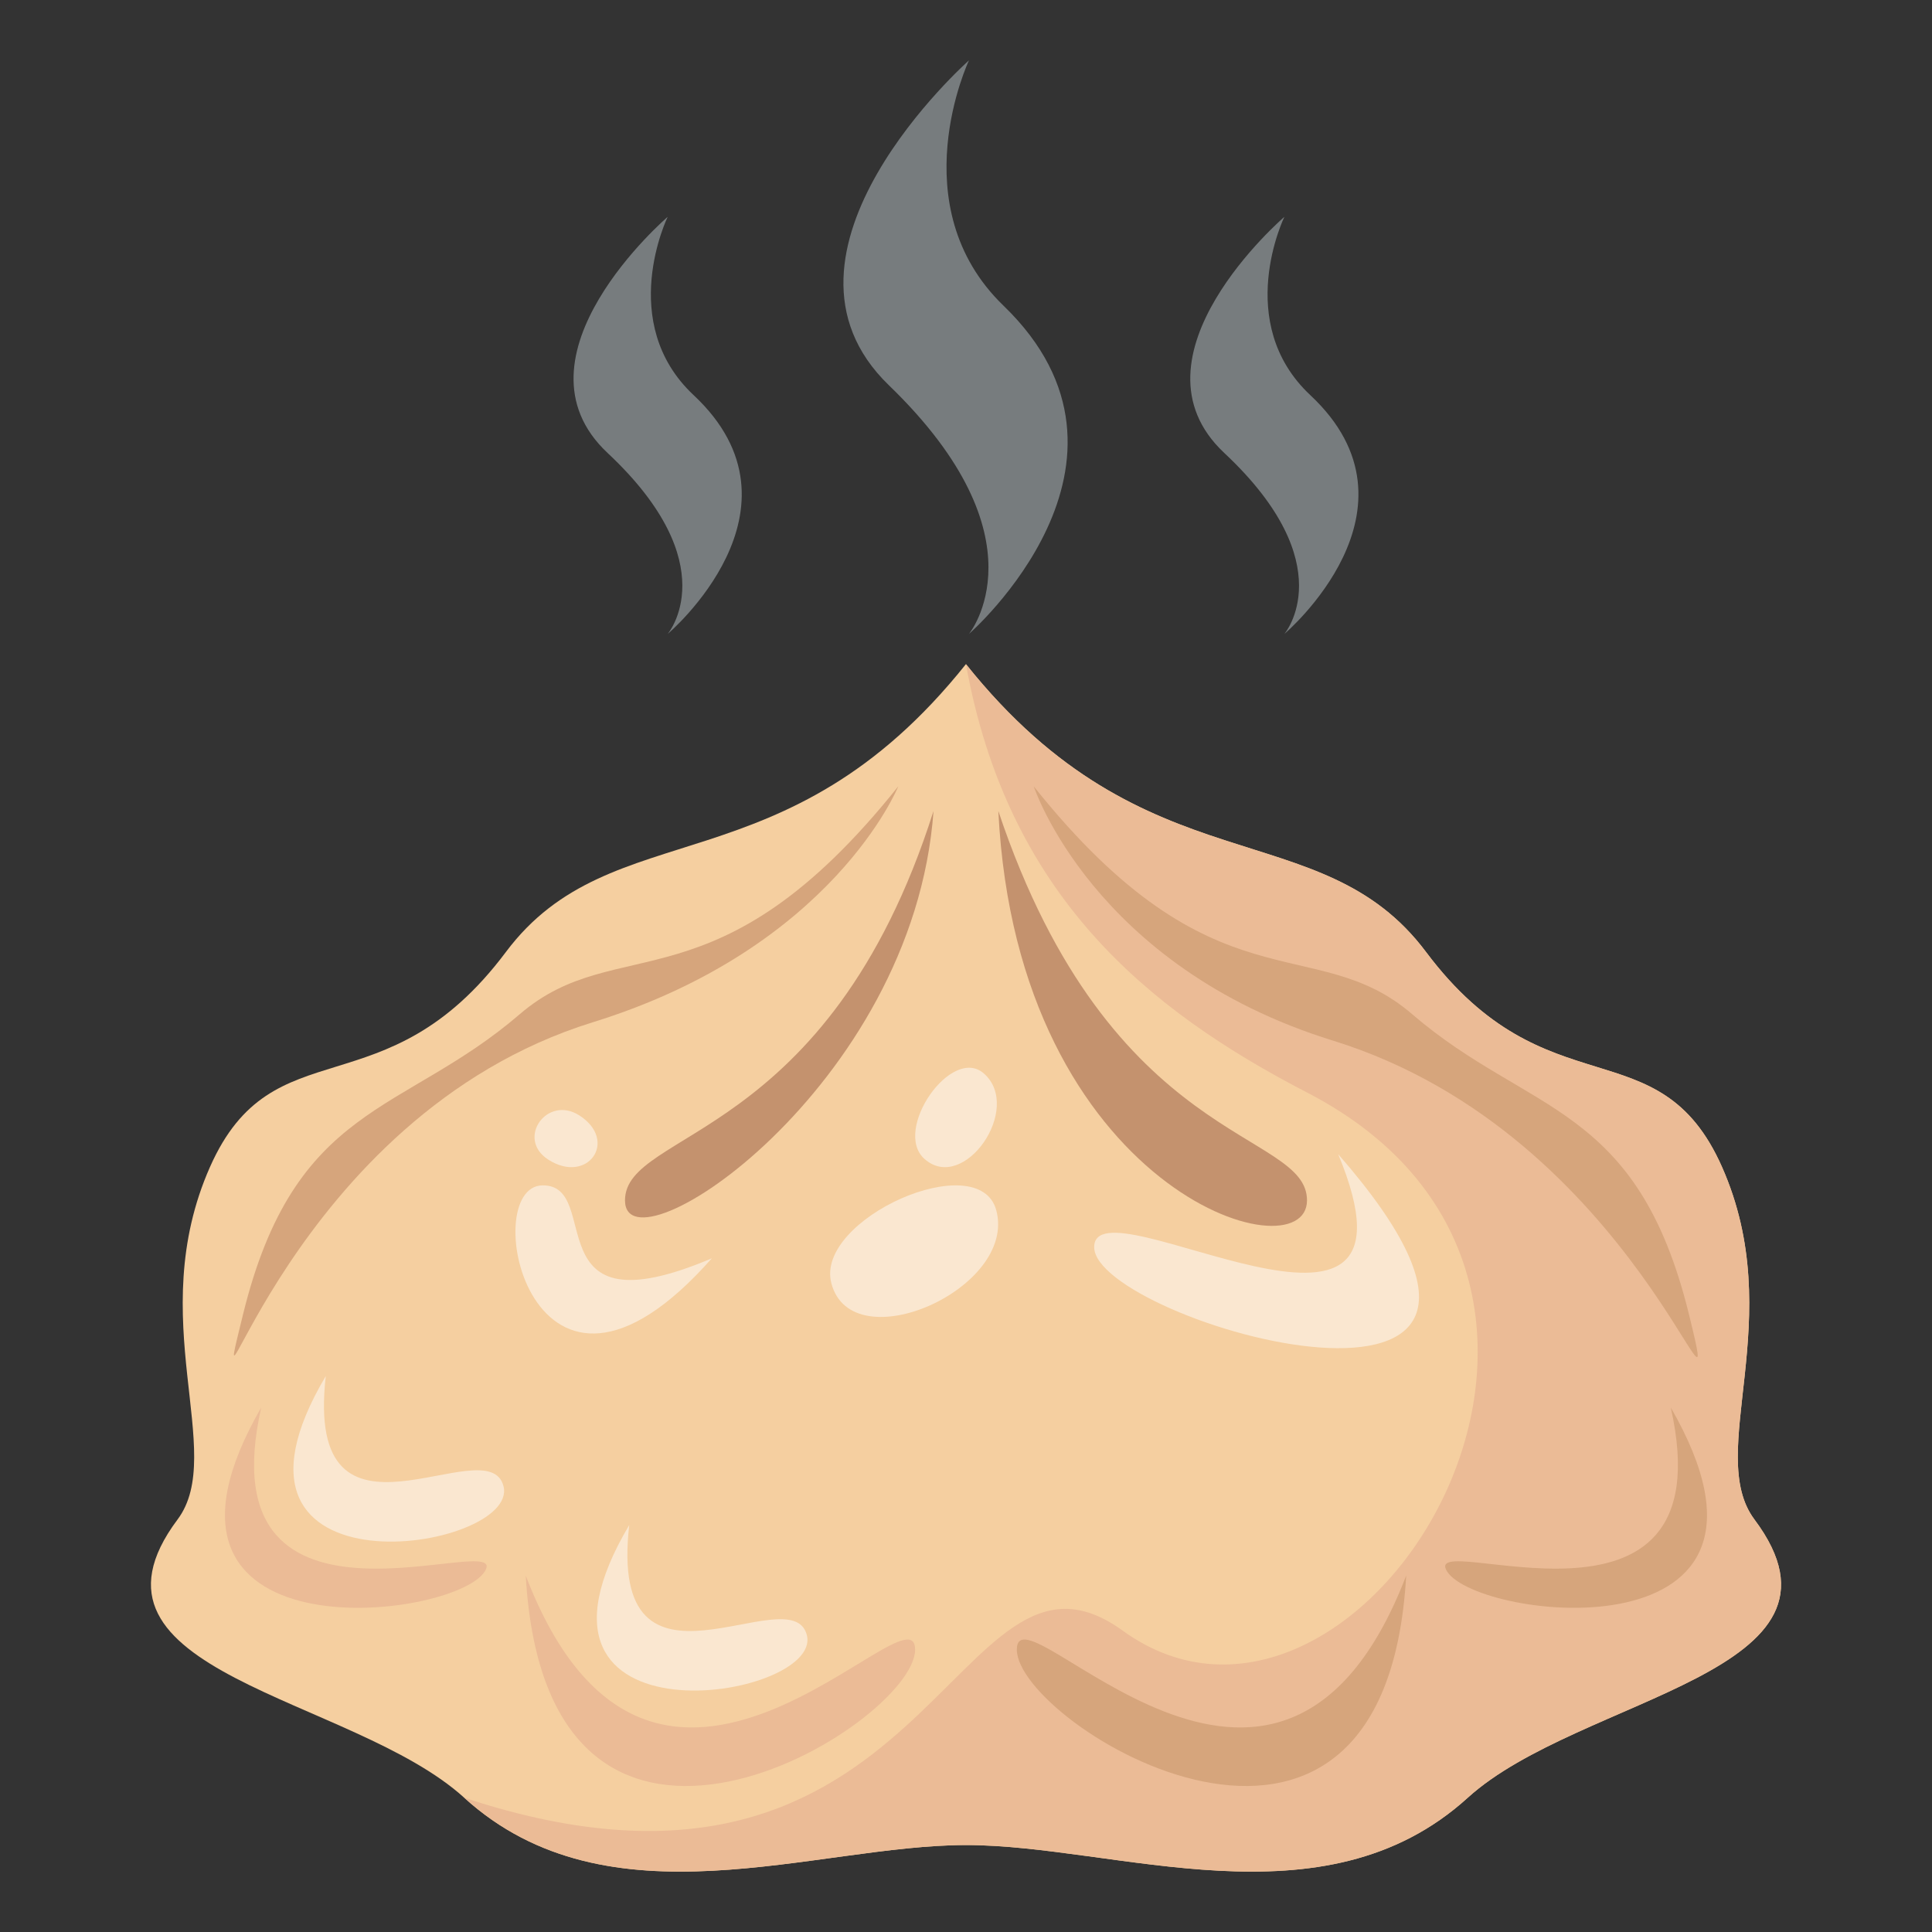 <?xml version="1.0" encoding="utf-8"?>
<!-- Generator: Adobe Illustrator 15.0.0, SVG Export Plug-In . SVG Version: 6.00 Build 0)  -->
<!DOCTYPE svg PUBLIC "-//W3C//DTD SVG 1.1//EN" "http://www.w3.org/Graphics/SVG/1.1/DTD/svg11.dtd">
<svg version="1.1" id="Layer_1" xmlns="http://www.w3.org/2000/svg" xmlns:xlink="http://www.w3.org/1999/xlink" x="0px" y="0px"
	 width="64px" height="64px" viewBox="0 0 64 64" enable-background="new 0 0 64 64" xml:space="preserve">
<rect x="0" y="0" width="64" height="64" fill="#333333" stroke="none"/>
<path opacity="0.6" fill="#A6AEB0" d="M33.243,10.127C29.817,6.819,32.098,2,32.098,2s-7.198,6.369-2.654,10.761
	C34.705,17.841,32.098,21,32.098,21S38.617,15.316,33.243,10.127z"/>
<path opacity="0.6" fill="#A6AEB0" d="M22.98,13.092c-2.572-2.405-0.862-5.909-0.862-5.909s-5.399,4.632-1.989,7.824
	C24.075,18.704,22.118,21,22.118,21S27.008,16.866,22.98,13.092z"/>
<path opacity="0.6" fill="#A6AEB0" d="M43.408,13.092c-2.571-2.407-0.861-5.909-0.861-5.909s-5.398,4.632-1.989,7.824
	C44.503,18.702,42.547,21,42.547,21S47.437,16.863,43.408,13.092z"/>
<path fill="#F5CFA0" d="M58.118,50.335c-1.649-2.204,1.151-6.655-1.076-11.682c-2.095-4.718-5.794-1.766-9.802-7.116
	c-3.521-4.704-9.237-2.01-15.242-9.537c-6.006,7.527-11.72,4.833-15.24,9.537c-4.008,5.351-7.708,2.398-9.8,7.116
	c-2.229,5.026,0.573,9.478-1.076,11.682c-3.82,5.104,5.782,5.842,9.496,9.218c4.799,4.358,11.629,1.567,16.62,1.567
	c4.993,0,11.823,2.791,16.622-1.567C52.336,56.177,61.938,55.438,58.118,50.335z"/>
<path fill="#EBBB96" d="M58.118,50.335c-1.649-2.204,1.151-6.655-1.076-11.682c-2.095-4.718-5.794-1.766-9.802-7.116
	c-3.521-4.704-9.237-2.01-15.242-9.537c1.377,7.646,5.986,11.44,11.298,14.19c12.396,6.413,1.666,23.452-6.104,17.828
	c-5.637-4.076-6.268,10.677-21.813,5.534c4.799,4.358,11.629,1.567,16.62,1.567c4.993,0,11.823,2.791,16.622-1.567
	C52.336,56.177,61.938,55.438,58.118,50.335z"/>
<path fill="#D6A57C" d="M19.64,33.863c7.96-2.467,10.116-7.814,10.116-7.814c-6.008,7.527-9.279,4.742-12.54,7.549
	c-3.88,3.338-7.45,2.933-9.168,9.954C6.745,48.869,9.54,36.989,19.64,33.863z"/>
<path fill="#C4926E" d="M20.704,39.764c0,2.528,9.56-3.723,10.22-12.898C27.439,37.837,20.704,37.411,20.704,39.764z"/>
<path fill="#D6A57C" d="M44.162,34.474c-7.962-2.465-9.918-8.425-9.918-8.425c6.008,7.527,9.279,4.742,12.538,7.549
	c3.881,3.338,7.452,2.933,9.17,9.954C57.255,48.869,54.262,37.604,44.162,34.474z"/>
<path fill="#C4926E" d="M43.296,39.764c0,2.528-9.596-0.294-10.225-12.898C36.813,38.048,43.296,37.411,43.296,39.764z"/>
<path fill="#EBBB96" d="M30.314,54.646c0,2.494-12.188,9.98-12.898-2.452C21.651,63.224,30.314,52.329,30.314,54.646z"/>
<path fill="#EBBB96" d="M16.056,52.062c-1.06,1.632-12.222,2.913-7.402-5.437C6.738,55.104,17.043,50.54,16.056,52.062z"/>
<path fill="#D6A57C" d="M33.684,54.646c0,2.494,12.188,9.98,12.898-2.452C42.345,63.224,33.684,52.329,33.684,54.646z"/>
<path fill="#D6A57C" d="M47.94,52.062c1.061,1.632,12.222,2.913,7.406-5.437C57.26,55.104,46.955,50.54,47.94,52.062z"/>
<path opacity="0.5" fill="#FFFFFF" d="M17.973,39.267c-2.2,0.019-0.373,9.185,5.608,2.416C17.625,44.212,20.019,39.25,17.973,39.267
	z"/>
<path opacity="0.5" fill="#FFFFFF" d="M16.68,49.236c0.536,2.153-10.336,3.847-5.888-3.652C10.063,52.02,16.182,47.233,16.68,49.236
	z"/>
<path opacity="0.5" fill="#FFFFFF" d="M26.729,54.169c0.538,2.155-10.336,3.848-5.885-3.65
	C20.114,56.953,26.23,52.167,26.729,54.169z"/>
<path opacity="0.5" fill="#FFFFFF" d="M36.246,41.312c0,2.493,17.231,7.4,8.083-3.079C47.704,46.346,36.246,38.994,36.246,41.312z"
	/>
<path opacity="0.5" fill="#FFFFFF" d="M33.004,40.096c0.692,2.593-4.775,5.012-5.463,2.418
	C26.972,40.381,32.438,37.961,33.004,40.096z"/>
<path opacity="0.5" fill="#FFFFFF" d="M32.595,35.563c1.302,1.152-0.666,3.982-1.968,2.83
	C29.553,37.445,31.523,34.612,32.595,35.563z"/>
<path opacity="0.5" fill="#FFFFFF" d="M19.194,36.951c-1.072-0.689-2.107,0.769-1.036,1.46C19.46,39.253,20.5,37.795,19.194,36.951z
	"/>
</svg>
